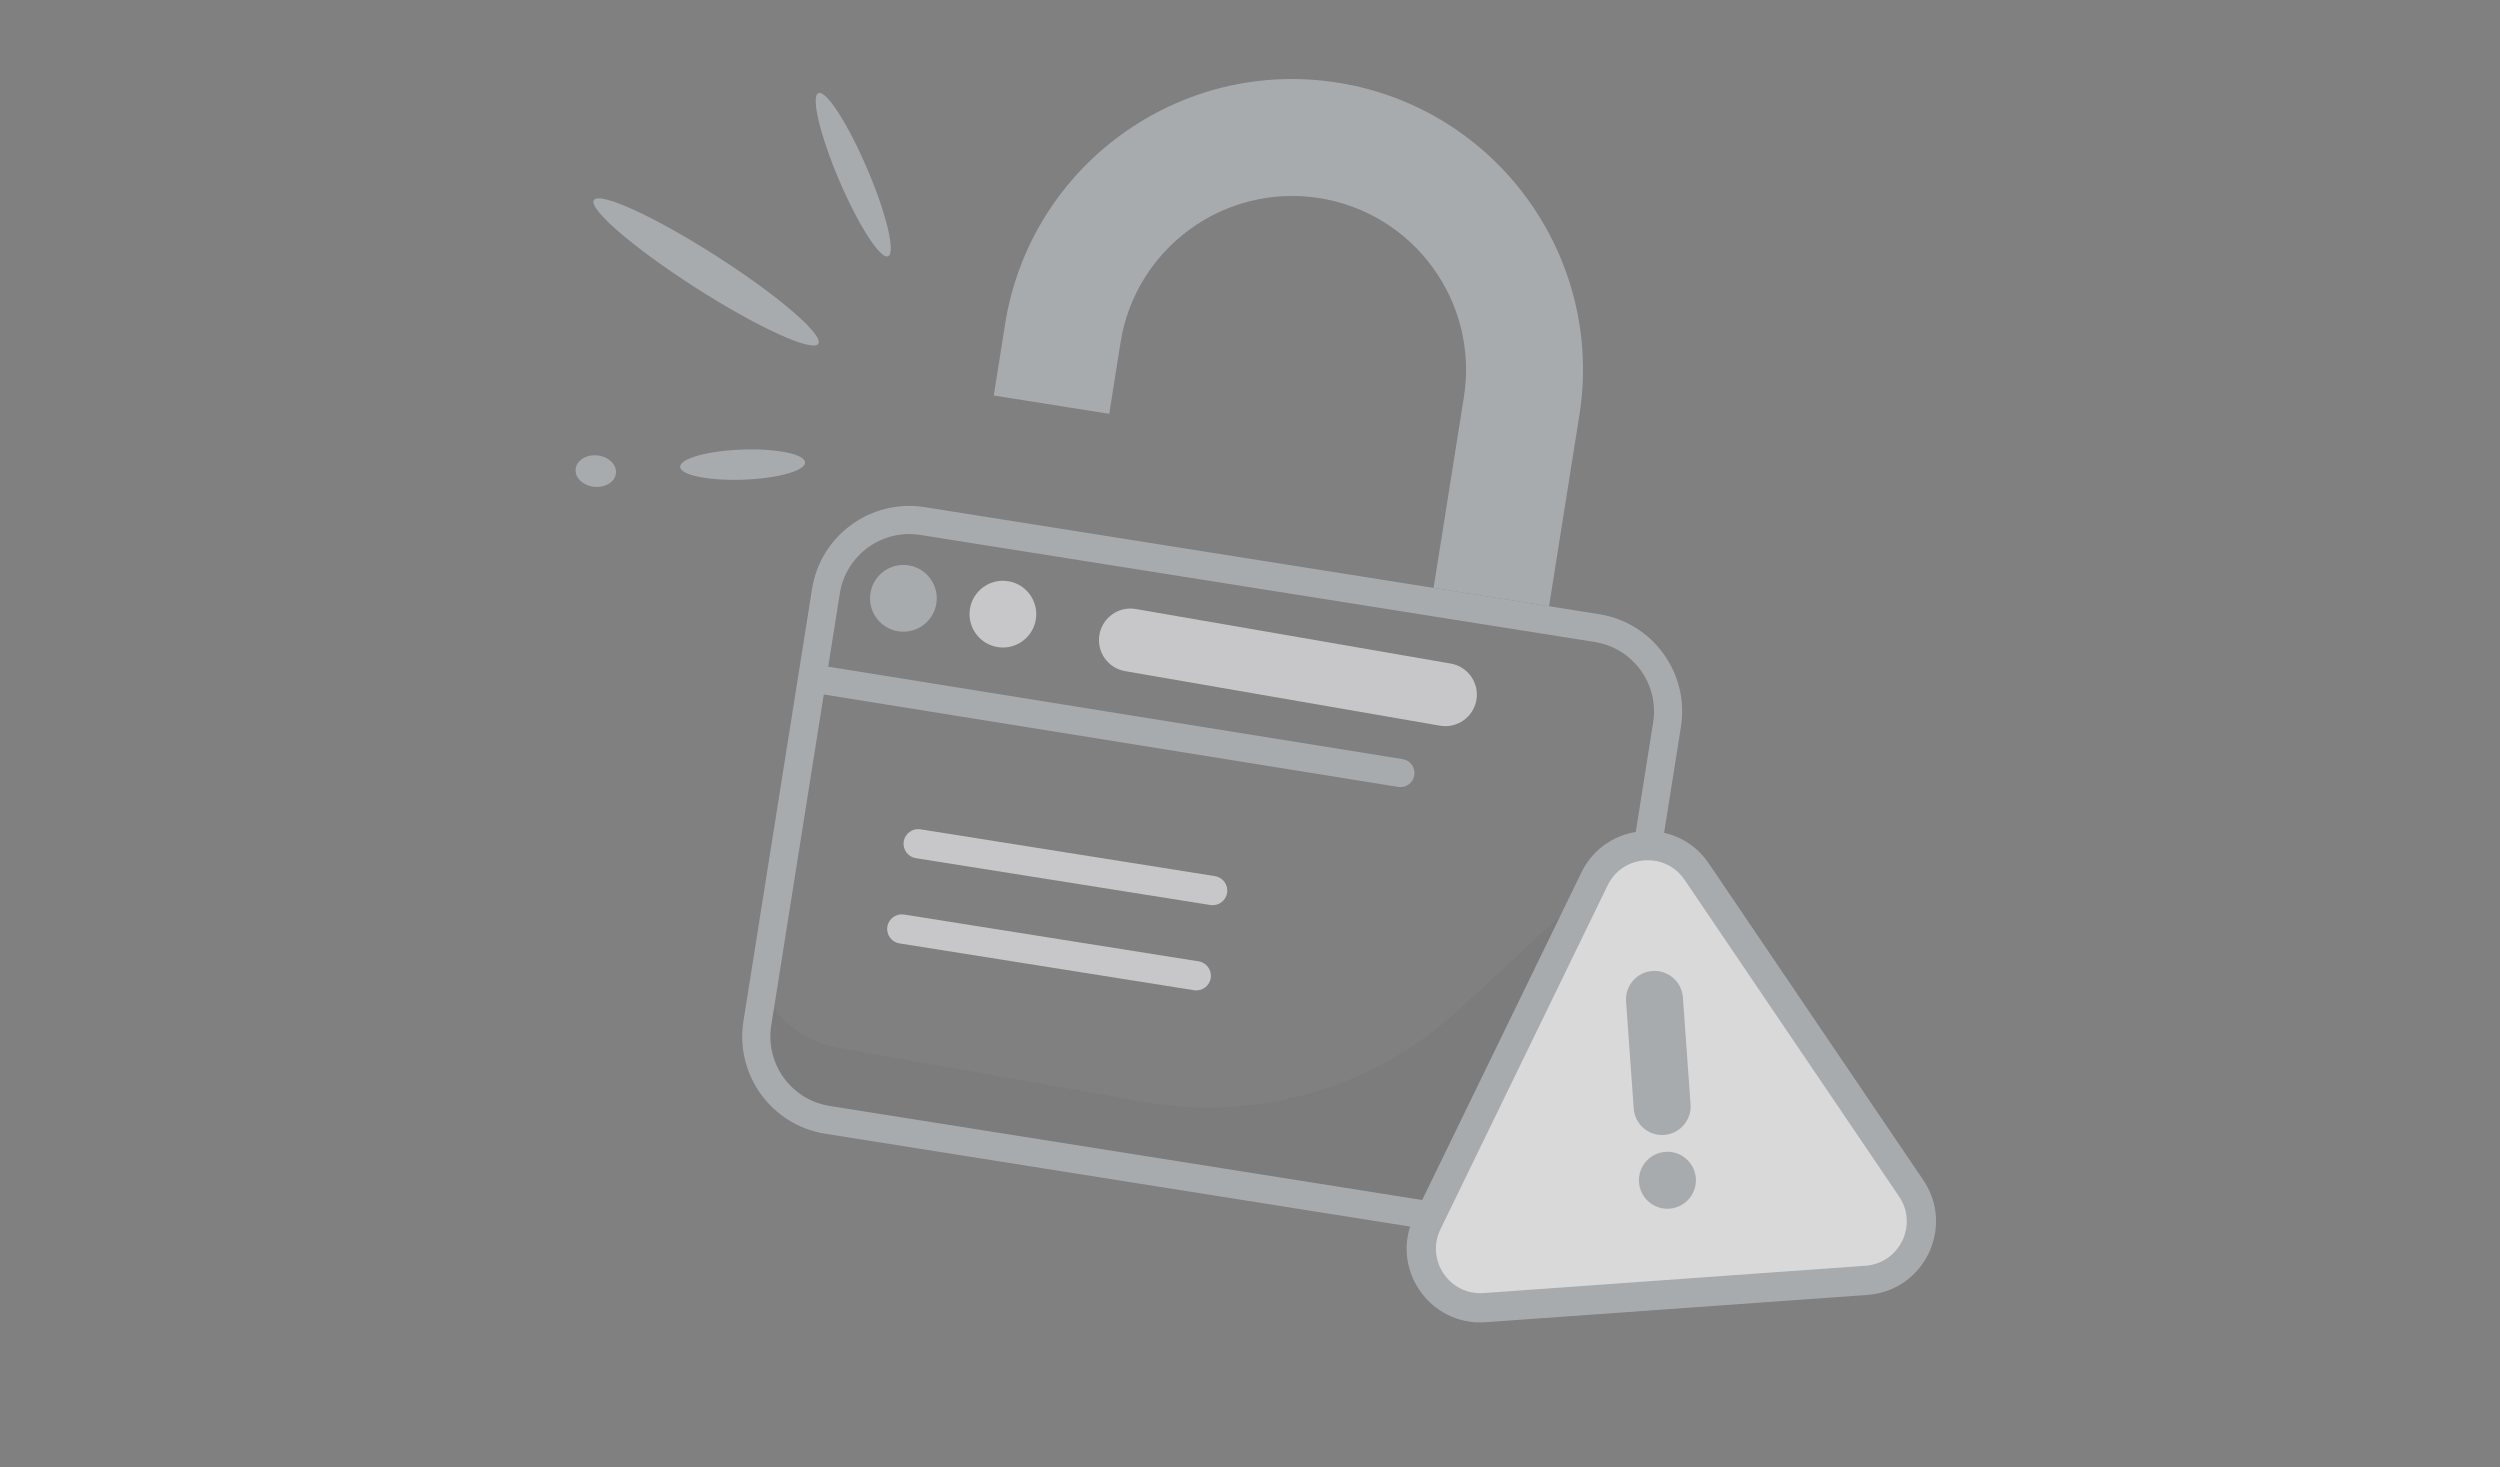<svg width="184" height="108" viewBox="0 0 184 108" fill="none" xmlns="http://www.w3.org/2000/svg">
<rect x="0" y="0" width="184" height="108" fill="#808080" stroke="none"/>
<g clip-path="url(#clip0_1131_374398)">
<g opacity="0.7">
<path d="M80.918 46.714C81.137 45.451 82.338 44.605 83.6 44.824L106.773 48.838C108.035 49.057 108.882 50.258 108.663 51.52C108.444 52.783 107.243 53.629 105.981 53.41L82.808 49.395C81.546 49.177 80.699 47.976 80.918 46.714Z" fill="#E6E6E8"/>
<path opacity="0.05" fill-rule="evenodd" clip-rule="evenodd" d="M55.645 69.34L54.752 74.96C54.125 78.913 56.821 82.626 60.774 83.254L110.41 91.133C114.363 91.76 118.076 89.064 118.704 85.111L123.752 53.308C123.825 52.848 123.853 52.391 123.839 51.941L121.757 64.332C121.421 66.336 118.471 66.106 118.449 64.074L107.412 74.289C101.171 80.065 92.586 82.588 84.212 81.106L61.602 77.104C57.879 76.445 55.318 73.05 55.645 69.34Z" fill="black"/>
<path fill-rule="evenodd" clip-rule="evenodd" d="M73.974 23.863C75.827 12.192 86.79 4.232 98.461 6.085C110.133 7.937 118.092 18.901 116.24 30.572L114.009 44.622L105.512 43.273L107.743 29.223C108.85 22.245 104.091 15.69 97.113 14.582C90.134 13.474 83.579 18.233 82.471 25.212L81.639 30.457L73.142 29.109L73.974 23.863Z" fill="#B9BDC2"/>
<g style="mix-blend-mode:multiply">
<path d="M68.915 44.421C68.703 45.761 67.445 46.674 66.106 46.462C64.766 46.249 63.853 44.991 64.066 43.652C64.278 42.312 65.536 41.399 66.875 41.611C68.215 41.824 69.128 43.082 68.915 44.421Z" fill="#B9BDC2"/>
</g>
<path d="M76.238 45.586C76.026 46.925 74.768 47.838 73.428 47.626C72.089 47.413 71.176 46.155 71.388 44.816C71.601 43.476 72.859 42.563 74.198 42.776C75.537 42.988 76.451 44.246 76.238 45.586Z" fill="#E6E6E8"/>
<path fill-rule="evenodd" clip-rule="evenodd" d="M67.735 39.371L117.371 47.25C120.195 47.698 122.121 50.35 121.672 53.174L116.624 84.977C116.176 87.8 113.524 89.726 110.7 89.278L61.064 81.399C58.241 80.951 56.315 78.299 56.763 75.475L60.63 51.112L102.908 57.917C103.472 58.008 104.004 57.624 104.094 57.06C104.185 56.495 103.801 55.964 103.237 55.873L60.955 49.067L61.811 43.672C62.26 40.849 64.912 38.923 67.735 39.371ZM58.818 49.325L59.766 43.347C60.394 39.395 64.107 36.699 68.06 37.326L117.696 45.205C121.649 45.832 124.345 49.545 123.717 53.498L118.669 85.302C118.042 89.254 114.329 91.95 110.376 91.323L60.74 83.444C56.787 82.817 54.091 79.103 54.718 75.15L58.586 50.783L58.583 50.783L58.818 49.325Z" fill="#B9BDC2"/>
<path fill-rule="evenodd" clip-rule="evenodd" d="M66.515 61.931C66.609 61.345 67.16 60.945 67.746 61.038L89.422 64.484C90.008 64.577 90.408 65.128 90.315 65.715C90.222 66.302 89.671 66.701 89.084 66.608L67.409 63.162C66.822 63.069 66.422 62.518 66.515 61.931Z" fill="#E6E6E8"/>
<path fill-rule="evenodd" clip-rule="evenodd" d="M65.309 68.203C65.403 67.616 65.954 67.216 66.54 67.31L88.216 70.755C88.802 70.849 89.203 71.4 89.109 71.986C89.016 72.573 88.465 72.973 87.878 72.88L66.203 69.434C65.616 69.341 65.216 68.79 65.309 68.203Z" fill="#E6E6E8"/>
<path d="M43.846 33.511C43.024 33.48 42.361 33.975 42.364 34.618C42.367 35.261 43.036 35.807 43.858 35.838C44.679 35.869 45.343 35.373 45.339 34.731C45.336 34.088 44.667 33.542 43.846 33.511Z" fill="#B9BDC2"/>
<path d="M63.836 12.447C62.422 9.131 60.812 6.626 60.239 6.853C59.667 7.079 60.349 9.951 61.763 13.267C63.178 16.583 64.788 19.088 65.361 18.861C65.933 18.635 65.251 15.763 63.836 12.447Z" fill="#B9BDC2"/>
<path d="M52.751 18.863C48.191 15.941 44.144 14.088 43.712 14.725C43.281 15.361 46.627 18.245 51.187 21.167C55.747 24.088 59.793 25.941 60.225 25.305C60.657 24.669 57.31 21.784 52.751 18.863Z" fill="#B9BDC2"/>
<path d="M54.65 33.088C52.112 33.174 50.059 33.74 50.063 34.353C50.068 34.965 52.129 35.392 54.666 35.306C57.204 35.22 59.257 34.654 59.253 34.041C59.248 33.429 57.187 33.002 54.65 33.088Z" fill="#B9BDC2"/>
<path d="M123.309 95.239L109.273 96.243C105.934 96.482 103.586 93.02 105.048 90.007L111.202 77.348L117.357 64.689C118.819 61.676 122.999 61.377 124.875 64.151L132.769 75.805L140.663 87.459C142.54 90.233 140.709 93.993 137.37 94.232L123.309 95.239Z" fill="white"/>
<path fill-rule="evenodd" clip-rule="evenodd" d="M123.985 64.754C122.572 62.665 119.425 62.891 118.324 65.159L106.016 90.476C104.916 92.743 106.682 95.35 109.196 95.17L137.293 93.159C139.808 92.979 141.185 90.148 139.773 88.061L123.985 64.754ZM125.766 63.549C123.426 60.089 118.214 60.461 116.389 64.219L125.766 63.549ZM116.389 64.219L104.081 89.537C102.256 93.296 105.187 97.613 109.35 97.315L137.446 95.305C141.609 95.007 143.895 90.317 141.554 86.856L125.766 63.549" fill="#B9BDC2"/>
<path d="M122.484 83.533C121.328 83.616 120.325 82.746 120.242 81.591L119.678 73.705C119.595 72.55 120.464 71.546 121.62 71.464C122.776 71.381 123.779 72.25 123.862 73.406L124.426 81.291C124.508 82.432 123.639 83.45 122.484 83.533Z" fill="#B9BDC2"/>
<path d="M122.872 88.96C124.027 88.877 124.897 87.874 124.814 86.718C124.732 85.563 123.728 84.693 122.573 84.776C121.417 84.859 120.548 85.862 120.63 87.018C120.713 88.173 121.717 89.043 122.872 88.96Z" fill="#B9BDC2"/>
</g>    
</g>
<defs>
<clipPath id="clip0_1131_374398">
<rect width="134.4" height="108" fill="white" transform="translate(25)"/>
</clipPath>
</defs>
</svg>
